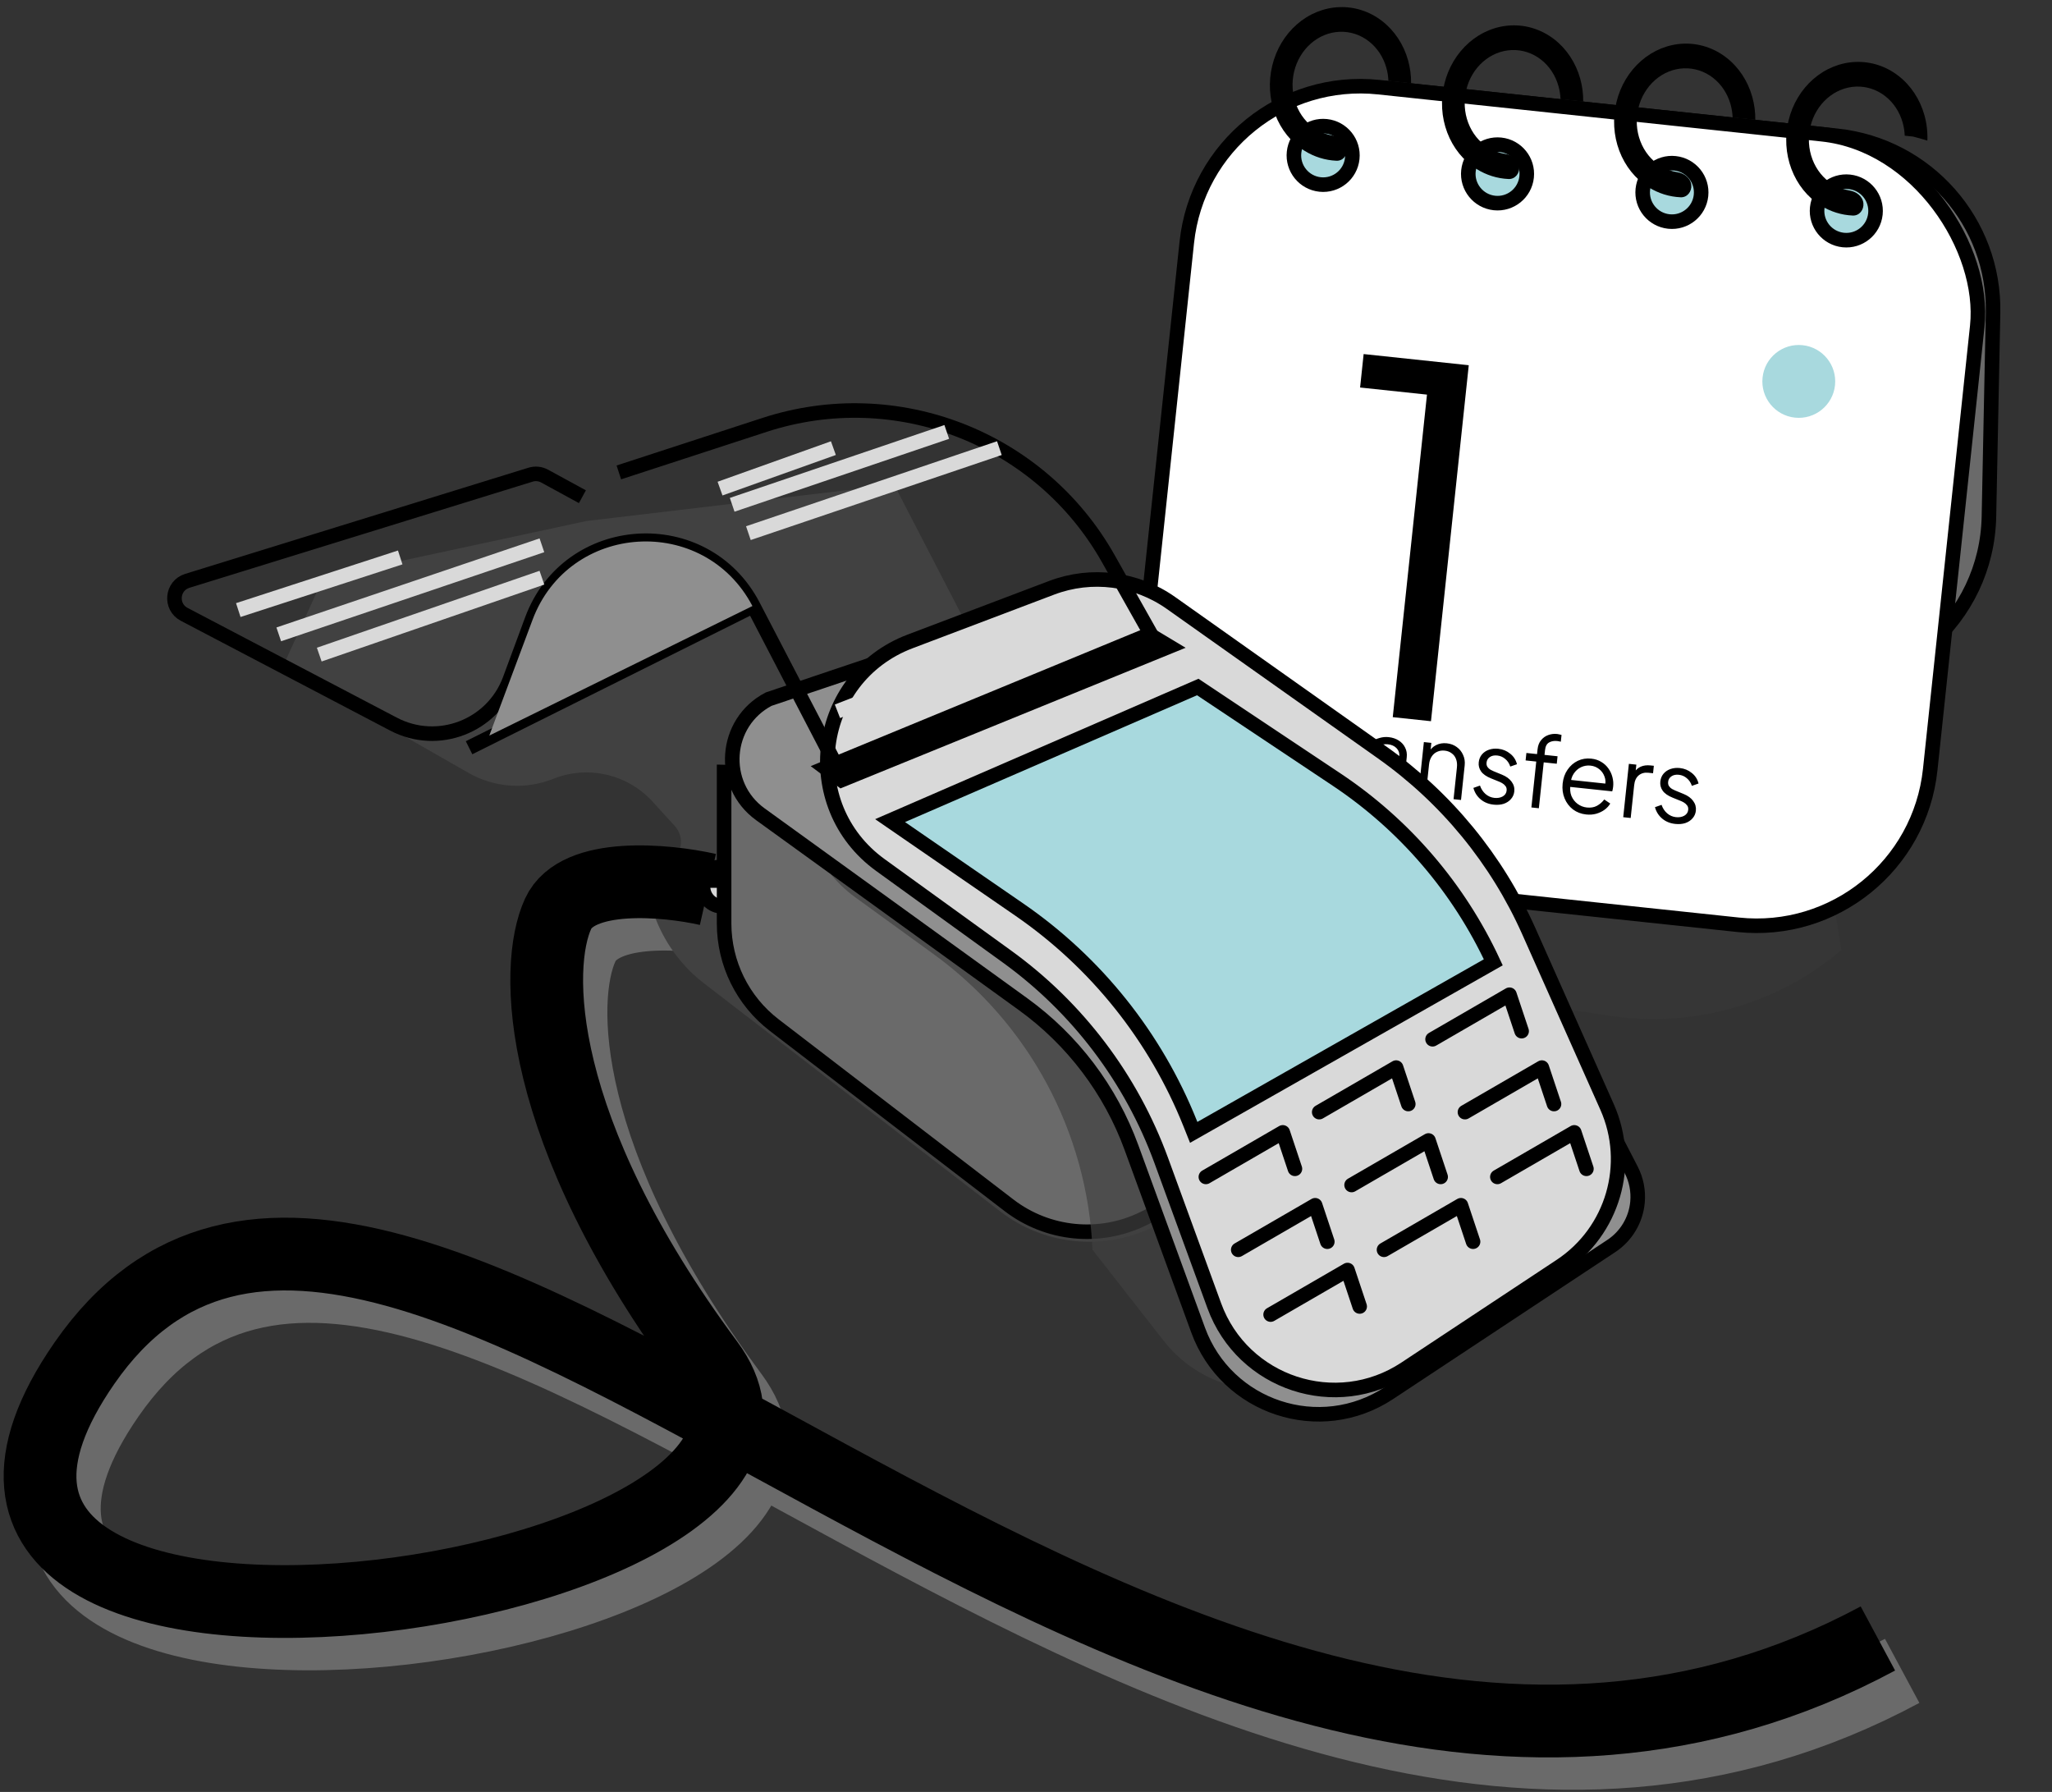 <svg width="205" height="179" viewBox="0 0 205 179" fill="none" xmlns="http://www.w3.org/2000/svg">
<rect x="0" y="0" width="205" height="179" fill="#333333" stroke="none"/>
<path opacity="0.2" d="M183.433 95.346L183.966 94.915L181.135 77.524L116.828 63.773L111.57 92.893L133.815 97.342L160.767 101.467C168.847 102.704 177.074 100.482 183.433 95.346Z" fill="#414141"/>
<path d="M73.147 92.084C68.968 91.14 60.124 90.304 58.182 94.51C55.756 99.768 55.756 115.946 73.147 139.404C90.538 162.862 -16.258 178.499 10.862 139.404C42.005 94.51 118.445 205.329 190.032 166.906" stroke="#6A6A6A" stroke-width="7.268"/>
<path d="M198.7 51.599C198.494 61.816 189.587 69.666 179.425 68.588L135.27 63.902C126.267 62.946 119.493 55.26 119.676 46.209L120.087 25.869C120.293 15.652 129.2 7.802 139.362 8.88L183.517 13.566C192.52 14.522 199.294 22.208 199.111 31.26L198.7 51.599Z" fill="#6A6A6A" stroke="black" stroke-width="1.454"/>
<rect x="120.404" y="6.868" width="79.413" height="79.413" rx="17.439" transform="rotate(6.058 120.404 6.868)" fill="white" stroke="black" stroke-width="1.454"/>
<path d="M139.14 71.638L142.559 39.419L135.877 38.709L136.231 35.368L146.733 36.483L142.958 72.043L139.14 71.638ZM139.095 132.549C136.804 132.306 134.8 131.627 133.085 130.511C131.404 129.368 130.125 127.929 129.247 126.194C128.404 124.431 128.093 122.516 128.312 120.448C128.552 118.188 129.403 116.235 130.865 114.588C132.358 112.945 134.24 111.889 136.51 111.422L136.404 112.425C134.795 111.514 133.605 110.293 132.834 108.764C132.067 107.202 131.771 105.594 131.947 103.939C132.132 102.189 132.743 100.677 133.78 99.403C134.816 98.129 136.124 97.174 137.704 96.537C139.319 95.872 141.081 95.641 142.991 95.843C144.932 96.049 146.608 96.629 148.019 97.584C149.434 98.506 150.496 99.713 151.207 101.204C151.953 102.667 152.231 104.29 152.042 106.072C151.853 107.854 151.206 109.394 150.103 110.693C149.003 111.96 147.635 112.877 145.998 113.443L146.057 112.436C148.178 113.369 149.781 114.794 150.864 116.711C151.98 118.631 152.418 120.721 152.178 122.98C151.958 125.049 151.236 126.855 150.01 128.398C148.82 129.913 147.267 131.051 145.352 131.813C143.472 132.547 141.386 132.792 139.095 132.549ZM139.45 129.208C141.073 129.38 142.521 129.228 143.794 128.752C145.071 128.244 146.102 127.468 146.889 126.425C147.711 125.354 148.201 124.071 148.359 122.575C148.518 121.08 148.307 119.738 147.725 118.55C147.178 117.333 146.332 116.359 145.187 115.626C144.046 114.861 142.663 114.392 141.04 114.22C139.417 114.048 137.952 114.214 136.643 114.719C135.37 115.195 134.338 115.971 133.548 117.045C132.762 118.088 132.289 119.357 132.131 120.853C131.972 122.348 132.166 123.704 132.713 124.921C133.263 126.106 134.108 127.08 135.25 127.845C136.427 128.581 137.827 129.036 139.45 129.208ZM141.395 110.879C142.572 111.004 143.648 110.877 144.621 110.497C145.598 110.086 146.403 109.48 147.035 108.678C147.702 107.848 148.098 106.844 148.223 105.666C148.348 104.489 148.17 103.44 147.688 102.52C147.239 101.604 146.578 100.858 145.705 100.283C144.837 99.675 143.814 99.309 142.636 99.184C141.459 99.06 140.366 99.201 139.357 99.609C138.384 99.988 137.565 100.577 136.901 101.375C136.269 102.177 135.89 103.167 135.765 104.344C135.64 105.522 135.801 106.584 136.247 107.533C136.729 108.453 137.404 109.216 138.273 109.823C139.177 110.402 140.218 110.754 141.395 110.879Z" fill="black"/>
<path d="M129.528 78.168L130.235 71.505L128.187 71.288L128.266 70.542L133.139 71.059L133.059 71.805L131.031 71.589L130.324 78.252L129.528 78.168ZM132.632 78.497L133.198 73.167L133.944 73.246L133.851 74.121L133.765 73.981C133.918 73.743 134.128 73.564 134.395 73.445C134.669 73.326 134.989 73.287 135.353 73.325L135.691 73.361L135.612 74.107L135.145 74.057C134.76 74.017 134.439 74.103 134.182 74.317C133.925 74.531 133.773 74.857 133.726 75.295L133.378 78.576L132.632 78.497ZM137.521 79.136C137.183 79.101 136.888 79.006 136.636 78.852C136.385 78.691 136.195 78.49 136.067 78.248C135.938 78.007 135.889 77.74 135.92 77.448C135.95 77.17 136.036 76.924 136.179 76.711C136.323 76.492 136.53 76.316 136.799 76.184C137.067 76.051 137.401 75.973 137.799 75.948L139.924 75.822L139.852 76.498L137.909 76.614C137.518 76.639 137.226 76.732 137.035 76.893C136.85 77.054 136.745 77.257 136.719 77.503C136.694 77.741 136.765 77.954 136.933 78.139C137.108 78.325 137.344 78.434 137.642 78.466C138.007 78.504 138.333 78.462 138.621 78.338C138.91 78.208 139.145 78.018 139.325 77.769C139.506 77.52 139.614 77.233 139.648 76.909L139.792 75.556C139.825 75.238 139.737 74.967 139.526 74.744C139.315 74.52 139.024 74.389 138.653 74.349C138.328 74.315 138.034 74.367 137.771 74.507C137.509 74.64 137.304 74.83 137.158 75.076L136.52 74.636C136.644 74.421 136.821 74.232 137.053 74.069C137.292 73.906 137.556 73.787 137.845 73.71C138.136 73.627 138.43 73.602 138.729 73.633C139.12 73.675 139.456 73.788 139.738 73.972C140.027 74.157 140.24 74.394 140.377 74.683C140.521 74.967 140.575 75.284 140.537 75.635L140.149 79.295L139.403 79.216L139.516 78.152L139.614 78.273C139.5 78.462 139.335 78.629 139.118 78.773C138.909 78.912 138.667 79.017 138.391 79.088C138.123 79.153 137.833 79.17 137.521 79.136ZM141.683 79.458L142.249 74.127L142.994 74.207L142.885 75.241L142.72 75.183C142.889 74.853 143.133 74.604 143.453 74.436C143.779 74.27 144.141 74.208 144.539 74.25C144.916 74.29 145.245 74.412 145.525 74.616C145.812 74.821 146.025 75.085 146.165 75.408C146.313 75.725 146.366 76.073 146.326 76.451L145.959 79.911L145.213 79.832L145.55 76.66C145.584 76.335 145.554 76.054 145.458 75.816C145.37 75.578 145.226 75.389 145.026 75.247C144.834 75.099 144.602 75.011 144.33 74.982C144.058 74.953 143.81 74.99 143.584 75.094C143.359 75.191 143.175 75.349 143.031 75.568C142.888 75.781 142.799 76.046 142.765 76.365L142.429 79.537L141.683 79.458ZM149.22 80.378C148.71 80.324 148.276 80.147 147.919 79.848C147.562 79.549 147.321 79.168 147.196 78.705L147.854 78.473C147.972 78.814 148.156 79.095 148.408 79.317C148.666 79.538 148.961 79.667 149.292 79.702C149.61 79.736 149.887 79.688 150.122 79.559C150.358 79.423 150.489 79.229 150.515 78.977C150.535 78.791 150.498 78.64 150.403 78.523C150.309 78.399 150.195 78.299 150.062 78.225C149.929 78.151 149.811 78.094 149.708 78.057L148.966 77.757C148.49 77.565 148.156 77.332 147.964 77.057C147.772 76.782 147.693 76.479 147.729 76.147C147.762 75.836 147.87 75.572 148.054 75.357C148.237 75.142 148.472 74.986 148.757 74.889C149.042 74.792 149.351 74.761 149.682 74.796C150.133 74.844 150.528 75.006 150.867 75.284C151.214 75.555 151.441 75.908 151.549 76.341L150.881 76.572C150.78 76.26 150.613 76.007 150.378 75.815C150.151 75.617 149.885 75.501 149.58 75.469C149.282 75.437 149.035 75.488 148.84 75.621C148.645 75.755 148.535 75.938 148.511 76.17C148.492 76.349 148.523 76.496 148.604 76.612C148.686 76.728 148.784 76.819 148.897 76.885C149.018 76.951 149.123 77.002 149.213 77.039L150.07 77.391C150.488 77.563 150.802 77.794 151.012 78.085C151.23 78.376 151.319 78.7 151.281 79.058C151.25 79.35 151.14 79.603 150.949 79.818C150.765 80.033 150.524 80.191 150.225 80.294C149.926 80.389 149.592 80.418 149.22 80.378ZM152.99 80.658L153.476 76.073L152.412 75.96L152.491 75.215L153.555 75.328L153.606 74.85C153.646 74.479 153.761 74.176 153.954 73.942C154.147 73.701 154.387 73.529 154.673 73.425C154.958 73.321 155.257 73.286 155.569 73.319C155.635 73.326 155.711 73.341 155.795 73.363C155.881 73.379 155.949 73.396 156.001 73.415L155.929 74.091C155.884 74.073 155.822 74.06 155.742 74.051C155.664 74.036 155.608 74.027 155.574 74.023C155.256 73.99 154.983 74.038 154.755 74.168C154.526 74.298 154.392 74.552 154.352 74.929L154.301 75.407L155.604 75.545L155.525 76.291L154.222 76.153L153.736 80.737L152.99 80.658ZM158.459 81.359C157.962 81.306 157.524 81.139 157.145 80.857C156.773 80.57 156.494 80.201 156.307 79.753C156.12 79.304 156.055 78.811 156.112 78.274C156.169 77.737 156.332 77.275 156.601 76.888C156.871 76.494 157.21 76.198 157.62 76C158.037 75.803 158.487 75.73 158.971 75.782C159.355 75.822 159.689 75.932 159.972 76.109C160.262 76.281 160.5 76.5 160.686 76.768C160.873 77.029 161.007 77.318 161.087 77.635C161.168 77.946 161.192 78.26 161.158 78.578C161.151 78.644 161.139 78.72 161.124 78.806C161.109 78.885 161.09 78.966 161.067 79.051L156.563 78.573L156.637 77.877L160.714 78.31L160.324 78.57C160.422 78.212 160.414 77.882 160.298 77.582C160.19 77.275 160.012 77.025 159.765 76.831C159.518 76.631 159.228 76.513 158.897 76.478C158.566 76.442 158.248 76.496 157.945 76.638C157.648 76.781 157.404 77 157.211 77.294C157.02 77.582 156.918 77.94 156.906 78.368C156.828 78.789 156.855 79.167 156.987 79.503C157.126 79.833 157.333 80.1 157.606 80.303C157.886 80.507 158.195 80.627 158.533 80.663C158.924 80.704 159.262 80.646 159.547 80.489C159.832 80.331 160.072 80.122 160.268 79.861L160.868 80.267C160.737 80.494 160.551 80.699 160.31 80.881C160.07 81.057 159.791 81.192 159.473 81.285C159.162 81.373 158.824 81.397 158.459 81.359ZM162.164 81.631L162.729 76.301L163.475 76.38L163.382 77.255L163.297 77.116C163.449 76.877 163.659 76.698 163.927 76.579C164.201 76.461 164.52 76.421 164.885 76.46L165.223 76.495L165.144 77.241L164.676 77.192C164.292 77.151 163.971 77.237 163.713 77.451C163.456 77.665 163.304 77.991 163.258 78.429L162.909 81.71L162.164 81.631ZM167.361 82.303C166.85 82.249 166.416 82.073 166.059 81.773C165.702 81.474 165.461 81.093 165.336 80.63L165.994 80.399C166.112 80.74 166.297 81.021 166.548 81.242C166.806 81.464 167.101 81.592 167.432 81.627C167.751 81.661 168.027 81.613 168.262 81.484C168.498 81.348 168.629 81.154 168.656 80.902C168.675 80.717 168.638 80.565 168.543 80.448C168.449 80.324 168.335 80.225 168.203 80.15C168.07 80.076 167.952 80.02 167.848 79.982L167.106 79.682C166.63 79.491 166.296 79.257 166.104 78.982C165.912 78.707 165.834 78.404 165.869 78.072C165.902 77.761 166.01 77.498 166.194 77.282C166.378 77.067 166.612 76.911 166.897 76.814C167.183 76.717 167.491 76.686 167.822 76.721C168.273 76.769 168.668 76.931 169.008 77.209C169.354 77.48 169.582 77.833 169.69 78.267L169.022 78.498C168.921 78.185 168.753 77.933 168.519 77.74C168.292 77.542 168.026 77.426 167.721 77.394C167.422 77.362 167.176 77.413 166.981 77.547C166.785 77.68 166.675 77.863 166.651 78.095C166.632 78.274 166.663 78.421 166.745 78.537C166.826 78.653 166.924 78.744 167.038 78.81C167.158 78.876 167.263 78.928 167.353 78.964L168.211 79.317C168.628 79.488 168.942 79.719 169.153 80.01C169.37 80.301 169.459 80.626 169.421 80.984C169.39 81.275 169.28 81.528 169.089 81.743C168.906 81.958 168.664 82.117 168.365 82.219C168.067 82.315 167.732 82.343 167.361 82.303ZM126.873 90.959L127.66 83.55L130.096 83.809C130.832 83.887 131.455 84.108 131.967 84.47C132.479 84.826 132.854 85.298 133.093 85.887C133.333 86.469 133.413 87.138 133.333 87.894C133.253 88.643 133.035 89.28 132.678 89.805C132.32 90.33 131.853 90.716 131.277 90.964C130.702 91.211 130.046 91.296 129.31 91.217L126.873 90.959ZM127.748 90.297L129.389 90.472C129.959 90.532 130.466 90.465 130.909 90.271C131.352 90.07 131.71 89.759 131.983 89.339C132.262 88.919 132.434 88.408 132.498 87.805C132.562 87.201 132.501 86.669 132.315 86.207C132.13 85.738 131.842 85.362 131.45 85.079C131.058 84.789 130.58 84.615 130.017 84.555L128.376 84.381L127.748 90.297ZM136.628 92.115C136.124 92.061 135.679 91.893 135.293 91.611C134.908 91.322 134.615 90.956 134.415 90.512C134.221 90.063 134.153 89.569 134.21 89.032C134.266 88.502 134.435 88.041 134.718 87.648C135.001 87.256 135.358 86.962 135.788 86.766C136.225 86.564 136.702 86.491 137.219 86.546C137.736 86.601 138.184 86.769 138.563 87.051C138.949 87.333 139.235 87.695 139.423 88.138C139.617 88.581 139.686 89.07 139.629 89.608C139.571 90.151 139.397 90.622 139.107 91.02C138.817 91.412 138.455 91.705 138.018 91.9C137.588 92.096 137.125 92.168 136.628 92.115ZM136.707 91.369C137.065 91.407 137.396 91.352 137.7 91.203C138.011 91.055 138.265 90.834 138.464 90.54C138.67 90.246 138.793 89.908 138.834 89.523C138.874 89.139 138.825 88.785 138.685 88.462C138.551 88.139 138.348 87.873 138.076 87.663C137.81 87.454 137.498 87.33 137.14 87.292C136.782 87.254 136.447 87.309 136.137 87.457C135.833 87.606 135.578 87.823 135.373 88.11C135.169 88.397 135.046 88.732 135.005 89.117C134.964 89.501 135.014 89.859 135.153 90.188C135.292 90.518 135.495 90.788 135.761 90.997C136.034 91.207 136.349 91.331 136.707 91.369ZM140.661 92.422L141.226 87.092L141.972 87.171L141.862 88.205L141.697 88.148C141.867 87.817 142.111 87.568 142.43 87.401C142.756 87.234 143.118 87.172 143.516 87.214C143.894 87.254 144.223 87.377 144.503 87.581C144.79 87.785 145.003 88.049 145.143 88.373C145.29 88.69 145.344 89.037 145.304 89.415L144.937 92.876L144.191 92.797L144.527 89.625C144.562 89.3 144.531 89.018 144.436 88.78C144.347 88.543 144.203 88.353 144.004 88.211C143.811 88.064 143.58 87.975 143.308 87.947C143.036 87.918 142.787 87.955 142.562 88.058C142.337 88.155 142.153 88.313 142.009 88.533C141.865 88.745 141.777 89.011 141.743 89.329L141.406 92.501L140.661 92.422ZM148.775 93.404C148.277 93.351 147.839 93.184 147.46 92.902C147.089 92.615 146.809 92.247 146.622 91.798C146.435 91.349 146.37 90.856 146.427 90.319C146.484 89.782 146.647 89.32 146.916 88.933C147.186 88.539 147.526 88.243 147.936 88.045C148.352 87.848 148.802 87.775 149.286 87.827C149.671 87.868 150.004 87.977 150.287 88.154C150.577 88.326 150.816 88.546 151.002 88.813C151.188 89.075 151.322 89.364 151.402 89.68C151.483 89.991 151.507 90.305 151.473 90.623C151.466 90.689 151.455 90.765 151.439 90.851C151.424 90.93 151.405 91.011 151.383 91.096L146.878 90.618L146.952 89.922L151.029 90.355L150.639 90.615C150.738 90.257 150.729 89.927 150.614 89.627C150.505 89.32 150.327 89.07 150.08 88.876C149.833 88.676 149.544 88.558 149.212 88.523C148.881 88.488 148.563 88.541 148.26 88.683C147.963 88.826 147.719 89.045 147.527 89.34C147.335 89.628 147.234 89.986 147.222 90.413C147.143 90.834 147.17 91.212 147.302 91.548C147.442 91.878 147.648 92.145 147.921 92.348C148.201 92.552 148.51 92.672 148.849 92.708C149.24 92.749 149.578 92.691 149.863 92.534C150.147 92.376 150.388 92.167 150.583 91.906L151.183 92.312C151.052 92.54 150.866 92.744 150.625 92.927C150.386 93.102 150.106 93.237 149.788 93.331C149.477 93.418 149.139 93.443 148.775 93.404Z" fill="black"/>
<circle cx="179.703" cy="38.1" r="3.639" transform="rotate(6.058 179.703 38.1)" fill="#A8D9DE"/>
<path d="M46.818 77.212L28.254 66.604L32.298 57.706L58.587 52.044L89.325 48.404L124.917 117.159L115.889 122.198C110.815 125.03 104.541 124.568 99.936 121.022L70.335 98.23C68.205 96.589 66.554 94.407 65.555 91.91L65.046 90.636C64.367 88.94 65.102 87.006 66.736 86.189C68.126 85.494 68.466 83.663 67.418 82.516L65.185 80.069C62.676 77.321 58.726 76.417 55.271 77.799C52.511 78.903 49.399 78.686 46.818 77.212Z" fill="#414141"/>
<path d="M70.721 88.848C66.542 87.904 57.698 87.069 55.757 91.275C53.33 96.533 53.33 112.711 70.721 136.168C88.112 159.626 -18.684 175.263 8.436 136.168C39.579 91.275 116.019 202.093 187.606 163.671" stroke="black" stroke-width="7.268"/>
<path d="M70.331 87.614C70.615 87.046 71.171 86.662 71.804 86.599L73.634 86.416V88.93H70.809L70.326 87.724C70.312 87.688 70.314 87.648 70.331 87.614Z" fill="#D9D9D9" stroke="black" stroke-width="1.454"/>
<path d="M70.235 88.579C70.235 88.236 70.513 87.957 70.856 87.957H72.826V90.548H72.204C71.116 90.548 70.235 89.666 70.235 88.579Z" fill="#D9D9D9" stroke="black" stroke-width="1.454"/>
<path d="M100.833 101.974L85.005 90.22C76.894 84.197 78.632 71.592 88.07 67.988L104.409 61.75C108.382 60.233 112.848 60.788 116.329 63.232L131.145 73.635C139.094 79.216 138.173 91.269 129.47 95.579L114.143 103.168C109.834 105.301 104.693 104.84 100.833 101.974Z" stroke="black" stroke-width="1.454"/>
<path d="M100.797 120.394L77.346 102.397C74.19 99.975 72.34 96.223 72.34 92.244V77.119L106.866 77.846C109.406 77.9 111.872 78.708 113.951 80.167L131.145 92.239C139.093 97.82 138.173 109.874 129.469 114.183L114.268 121.71C109.894 123.876 104.669 123.365 100.797 120.394Z" fill="#6A6A6A" stroke="black" stroke-width="1.454"/>
<path opacity="0.7" d="M102.635 61.95L88.45 67.326C78.929 70.934 77.228 83.676 85.47 89.654L93.262 95.305C102.785 102.213 108.634 113.09 109.145 124.844L116.265 133.943C120.443 139.28 128.057 140.436 133.629 136.578L151.666 124.091C156.779 120.551 158.607 113.849 156.001 108.203L150.324 95.907C147.124 88.974 142.159 83.003 135.926 78.592L114.565 63.472C111.089 61.012 106.617 60.441 102.635 61.95Z" fill="#414141"/>
<path d="M137.578 78.38L115.123 62.486C111.787 60.124 107.522 59.498 103.648 60.802L76.789 69.839C72.327 72.175 71.88 78.388 75.962 81.339L102.203 100.306C107.163 103.891 110.936 108.879 113.035 114.628L119.695 132.862C122.532 140.63 131.88 143.708 138.777 139.146L160.977 124.463C162.47 123.475 163.433 121.861 163.592 120.078C163.692 118.964 163.472 117.845 162.959 116.852L151.124 93.953C147.92 87.752 143.274 82.412 137.578 78.38Z" fill="#8F8F8F" stroke="black" stroke-width="1.454"/>
<path d="M105.061 58.715L90.92 64.073C81.39 67.685 79.698 80.444 87.958 86.414L100.6 95.552C107.658 100.654 113.028 107.753 116.016 115.933L121.312 130.435C124.149 138.203 133.497 141.281 140.395 136.719L155.917 126.453C161.134 123.002 163.093 116.285 160.548 110.571L152.735 93.027C149.547 85.868 144.489 79.7 138.092 75.173L116.99 60.236C113.515 57.776 109.043 57.206 105.061 58.715Z" fill="#D9D9D9" stroke="black" stroke-width="1.454"/>
<path d="M114.805 63.368L82.449 76.715L84.067 77.928L116.827 64.582L114.805 63.368Z" fill="#414141" stroke="black" stroke-width="1.454"/>
<path d="M119.66 68.626L88.922 81.973L101.826 90.858C109.499 96.141 115.439 103.574 118.899 112.224L119.255 113.115L149.184 96.128C145.746 88.722 140.332 82.407 133.538 77.878L119.66 68.626Z" fill="#A8D9DE" stroke="black" stroke-width="1.454"/>
<path d="M120.469 117.564L128.153 113.115L129.367 116.755" stroke="black" stroke-width="1.454" stroke-linecap="round" stroke-linejoin="round"/>
<path d="M123.703 124.844L131.388 120.395L132.601 124.035" stroke="black" stroke-width="1.454" stroke-linecap="round" stroke-linejoin="round"/>
<path d="M126.938 131.315L134.622 126.866L135.835 130.506" stroke="black" stroke-width="1.454" stroke-linecap="round" stroke-linejoin="round"/>
<path d="M131.793 111.093L139.477 106.644L140.691 110.284" stroke="black" stroke-width="1.454" stroke-linecap="round" stroke-linejoin="round"/>
<path d="M135.027 118.373L142.712 113.924L143.925 117.564" stroke="black" stroke-width="1.454" stroke-linecap="round" stroke-linejoin="round"/>
<path d="M138.266 124.844L145.95 120.395L147.163 124.035" stroke="black" stroke-width="1.454" stroke-linecap="round" stroke-linejoin="round"/>
<path d="M143.117 103.813L150.802 99.364L152.015 103.004" stroke="black" stroke-width="1.454" stroke-linecap="round" stroke-linejoin="round"/>
<path d="M146.352 111.093L154.036 106.644L155.249 110.284" stroke="black" stroke-width="1.454" stroke-linecap="round" stroke-linejoin="round"/>
<path d="M149.59 117.564L157.274 113.115L158.488 116.755" stroke="black" stroke-width="1.454" stroke-linecap="round" stroke-linejoin="round"/>
<path d="M61.824 47.19L76.384 42.443C89.555 38.148 103.927 43.743 110.727 55.813L115.211 63.773L83.664 76.715L75.252 60.537M58.184 49.617L54.409 47.558C53.978 47.323 53.471 47.272 53.002 47.417L18.709 58.023C17.161 58.502 16.967 60.615 18.403 61.368L39.316 72.335C43.745 74.657 49.206 72.559 50.941 67.869L53.142 61.922C56.789 52.063 70.402 51.211 75.252 60.537V60.537M75.252 60.537L46.86 74.693" stroke="black" stroke-width="1.454"/>
<path d="M83.663 71.053L105.503 62.559M84.876 73.075L99.032 67.413M71.934 48.808L83.258 44.764M73.147 50.426L94.583 43.146M74.765 53.257L99.841 44.764M23.805 60.941L39.983 55.684M27.849 63.368L54.138 54.47M31.894 65.39L54.138 57.706" stroke="#D9D9D9" stroke-width="1.454"/>
<path d="M75.17 60.537L48.881 73.479L53.198 61.925C56.846 52.163 70.323 51.312 75.17 60.537Z" fill="#8F8F8F"/>
<circle cx="132.186" cy="15.522" r="2.923" transform="rotate(6.058 132.186 15.522)" fill="#A8D9DE" stroke="black" stroke-width="1.454"/>
<circle cx="149.608" cy="17.371" r="2.923" transform="rotate(6.058 149.608 17.371)" fill="#A8D9DE" stroke="black" stroke-width="1.454"/>
<circle cx="167.029" cy="19.22" r="2.923" transform="rotate(6.058 167.029 19.22)" fill="#A8D9DE" stroke="black" stroke-width="1.454"/>
<circle cx="184.451" cy="21.069" r="2.923" transform="rotate(6.058 184.451 21.069)" fill="#A8D9DE" stroke="black" stroke-width="1.454"/>
<path fill-rule="evenodd" clip-rule="evenodd" d="M138.705 8.08L140.973 8.32C140.98 7.544 140.879 6.768 140.669 6.02C140.222 4.431 139.31 3.053 138.069 2.096C136.829 1.138 135.327 0.652 133.793 0.713C132.259 0.773 130.776 1.375 129.568 2.429C128.361 3.483 127.494 4.93 127.101 6.552C126.707 8.173 126.808 9.881 127.388 11.415C127.967 12.95 128.995 14.227 130.313 15.055C131.292 15.668 132.391 16.009 133.516 16.057C134.176 16.085 134.642 15.48 134.576 14.824C134.505 14.131 133.864 13.653 133.176 13.549C132.577 13.459 131.998 13.245 131.471 12.914C130.575 12.352 129.878 11.484 129.484 10.443C129.091 9.401 129.022 8.241 129.289 7.14C129.557 6.039 130.145 5.056 130.965 4.341C131.785 3.626 132.792 3.216 133.834 3.176C134.875 3.135 135.895 3.464 136.737 4.115C137.579 4.765 138.199 5.7 138.502 6.779C138.621 7.203 138.689 7.64 138.705 8.08Z" fill="black"/>
<path fill-rule="evenodd" clip-rule="evenodd" d="M155.9 9.905L158.168 10.145C158.175 9.369 158.074 8.593 157.864 7.845C157.418 6.256 156.505 4.878 155.265 3.921C154.024 2.963 152.523 2.477 150.989 2.537C149.455 2.598 147.971 3.2 146.764 4.254C145.556 5.308 144.69 6.755 144.296 8.377C143.903 9.998 144.003 11.706 144.583 13.24C145.163 14.774 146.19 16.052 147.509 16.879C148.487 17.493 149.587 17.834 150.712 17.882C151.371 17.91 151.838 17.305 151.771 16.649C151.7 15.956 151.059 15.478 150.371 15.374C149.773 15.284 149.193 15.069 148.666 14.739C147.771 14.177 147.073 13.309 146.68 12.267C146.286 11.226 146.218 10.066 146.485 8.965C146.752 7.864 147.34 6.881 148.16 6.166C148.98 5.45 149.987 5.041 151.029 5C152.071 4.96 153.09 5.289 153.932 5.939C154.775 6.59 155.394 7.525 155.697 8.604C155.816 9.028 155.884 9.465 155.9 9.905Z" fill="black"/>
<path fill-rule="evenodd" clip-rule="evenodd" d="M173.092 11.729L175.36 11.97C175.367 11.194 175.265 10.418 175.055 9.669C174.609 8.081 173.697 6.703 172.456 5.745C171.215 4.788 169.714 4.302 168.18 4.362C166.646 4.422 165.163 5.025 163.955 6.079C162.747 7.132 161.881 8.58 161.488 10.201C161.094 11.823 161.195 13.53 161.774 15.065C162.354 16.599 163.381 17.877 164.7 18.704C165.678 19.318 166.778 19.659 167.903 19.707C168.562 19.735 169.029 19.13 168.962 18.473C168.892 17.781 168.251 17.303 167.563 17.199C166.964 17.108 166.385 16.894 165.857 16.563C164.962 16.002 164.265 15.134 163.871 14.092C163.477 13.05 163.409 11.891 163.676 10.79C163.943 9.689 164.532 8.706 165.352 7.991C166.172 7.275 167.179 6.866 168.22 6.825C169.262 6.784 170.281 7.114 171.124 7.764C171.966 8.415 172.586 9.35 172.889 10.429C173.008 10.853 173.075 11.29 173.092 11.729Z" fill="black"/>
<path fill-rule="evenodd" clip-rule="evenodd" d="M190.287 13.554L191.118 13.642C191.468 13.722 192.068 13.9 192.549 14.047C192.583 13.187 192.484 12.324 192.251 11.494C191.804 9.905 190.892 8.528 189.651 7.57C188.411 6.612 186.909 6.127 185.375 6.187C183.841 6.247 182.358 6.85 181.15 7.903C179.943 8.957 179.076 10.405 178.683 12.026C178.289 13.648 178.39 15.355 178.97 16.889C179.55 18.424 180.577 19.701 181.895 20.529C182.874 21.143 183.973 21.484 185.098 21.532C185.758 21.559 186.224 20.955 186.158 20.298C186.087 19.605 185.446 19.128 184.758 19.023C184.159 18.933 183.58 18.719 183.053 18.388C182.157 17.826 181.46 16.959 181.066 15.917C180.673 14.875 180.604 13.716 180.871 12.615C181.139 11.514 181.727 10.531 182.547 9.815C183.367 9.1 184.374 8.691 185.416 8.65C186.457 8.609 187.477 8.939 188.319 9.589C189.161 10.239 189.781 11.175 190.084 12.253C190.203 12.678 190.271 13.115 190.287 13.554Z" fill="black"/>
</svg>

